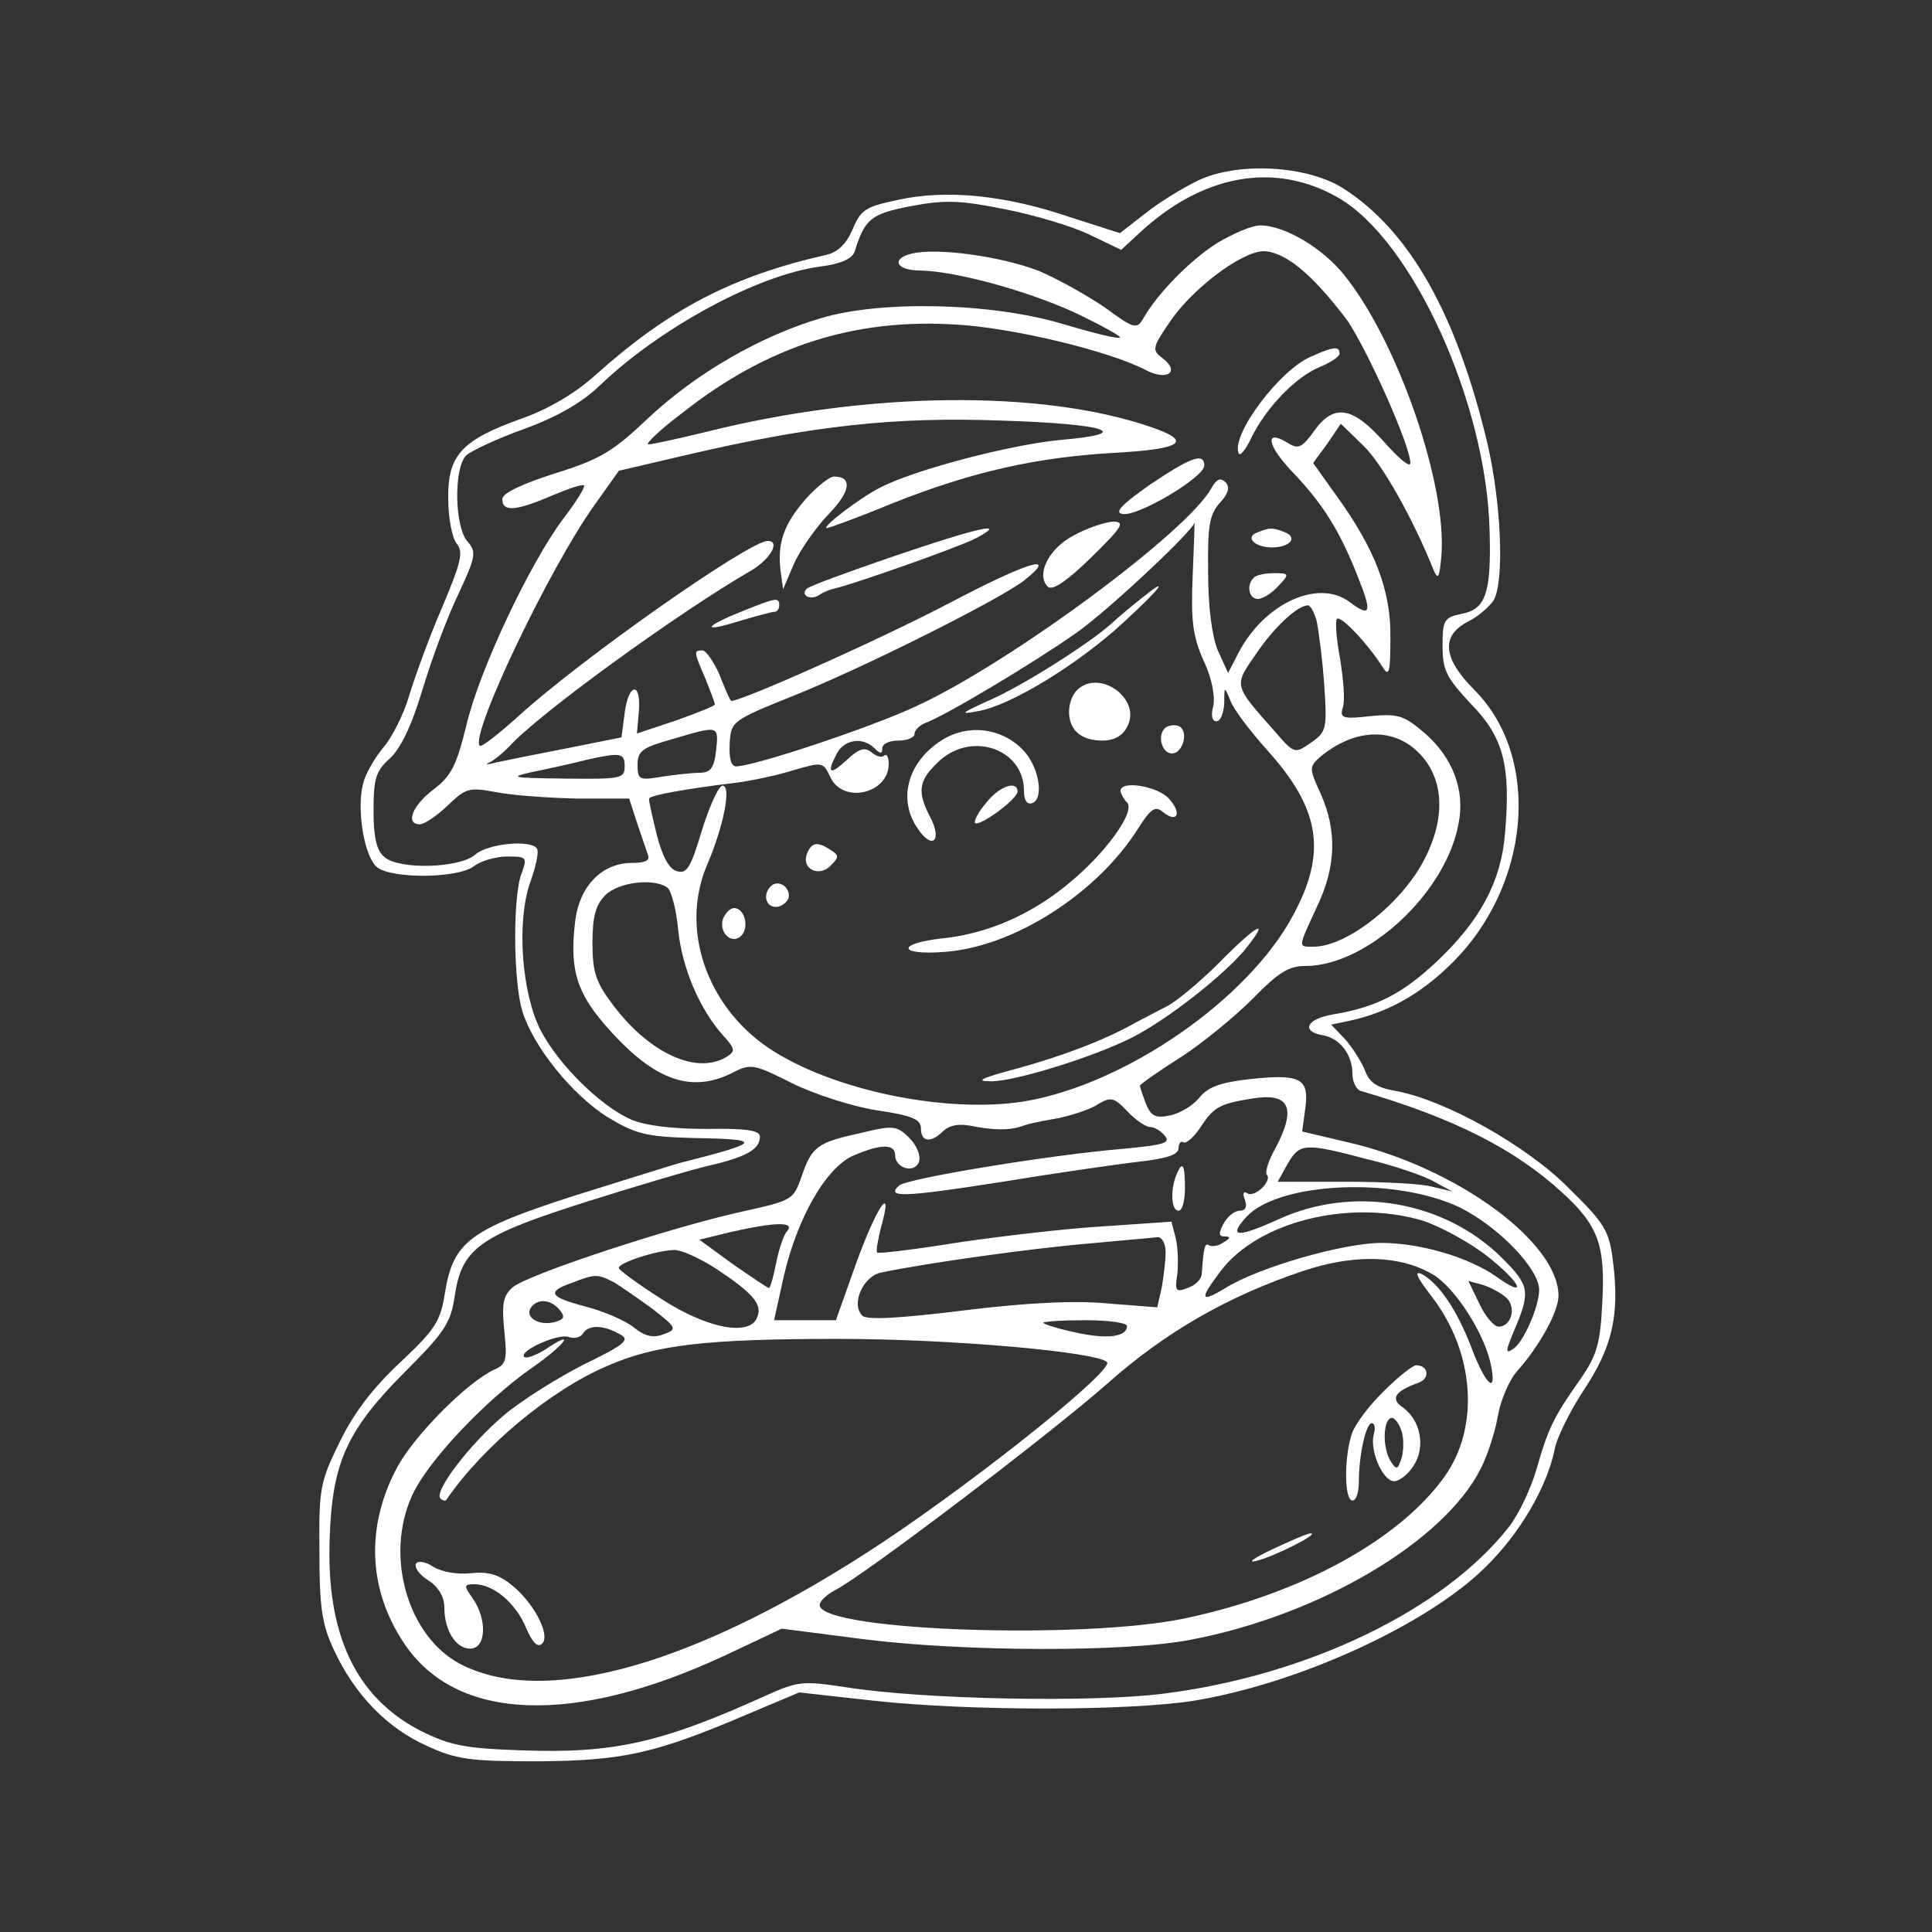 <svg xmlns="http://www.w3.org/2000/svg" version="1.0" width="300pt" height="300pt" viewBox="0 0 300 300" preserveAspectRatio="xMidYMid meet">
<rect x="0" y="0" width="300" height="300" fill="#333333" stroke="none"/>
<g transform="translate(0,300) scale(0.1,-0.1)" fill="#ffffff" stroke="none">
<path d="M1861 2720 c-23 -11 -61 -34 -82 -51 l-40 -31 -78 25 c-100 34 -190 43 -265 27 -52 -11 -59 -15 -72 -46 -10 -23 -23 -36 -42 -40 -145 -33 -243 -84 -357 -186 -32 -29 -73 -53 -115 -68 -93 -33 -115 -57 -114 -124 0 -30 6 -61 13 -70 11 -13 7 -29 -22 -98 -20 -46 -42 -107 -51 -136 -8 -29 -27 -67 -41 -83 -14 -17 -28 -42 -31 -55 -11 -41 2 -116 22 -131 24 -18 125 -17 150 2 10 8 34 15 51 15 31 0 32 -1 23 -26 -14 -35 -13 -168 1 -214 17 -55 77 -130 133 -165 43 -26 60 -30 129 -32 114 -2 112 -6 -18 -39 -11 -3 -84 -26 -161 -50 -165 -53 -190 -72 -203 -151 -7 -45 -15 -57 -69 -108 -42 -39 -72 -78 -94 -123 -31 -63 -33 -73 -32 -172 0 -87 4 -113 23 -153 32 -69 83 -121 144 -148 45 -21 67 -24 172 -24 132 1 182 12 323 72 l83 35 117 -13 c147 -16 393 -16 495 0 161 26 361 117 452 206 55 53 97 126 109 184 3 18 24 60 45 92 44 66 56 116 46 197 -6 51 -12 61 -69 117 -65 66 -192 137 -269 151 -29 5 -41 13 -48 33 -6 14 -20 36 -31 48 l-21 22 29 6 c59 13 109 41 156 87 125 121 142 321 38 426 -50 50 -53 85 -10 107 16 8 34 24 40 34 16 32 11 149 -10 241 -48 202 -121 332 -225 398 -56 35 -162 41 -224 12z m217 -27 c115 -66 230 -318 235 -516 3 -98 -6 -123 -43 -130 -28 -6 -30 -10 -30 -50 0 -38 6 -49 44 -90 51 -52 62 -96 53 -201 -6 -75 -39 -136 -106 -199 -53 -50 -94 -71 -160 -82 -43 -7 -52 -27 -15 -33 25 -5 44 -30 44 -59 0 -13 6 -25 13 -27 144 -42 239 -90 313 -158 56 -51 67 -82 62 -171 -3 -62 -8 -81 -33 -117 -43 -61 -51 -78 -69 -141 -9 -31 -28 -71 -43 -90 -101 -129 -313 -231 -537 -259 -111 -14 -373 -9 -492 10 -67 10 -74 10 -125 -13 -161 -73 -236 -90 -377 -85 -92 3 -114 8 -160 31 -100 52 -146 150 -140 300 4 117 27 167 119 259 59 59 69 74 75 115 11 75 38 94 205 147 79 25 167 51 194 57 55 13 75 25 75 44 0 10 -22 13 -82 12 -54 0 -96 5 -119 15 -47 21 -112 85 -140 139 -29 58 -37 167 -16 228 9 25 14 48 11 53 -9 15 -77 8 -96 -9 -24 -21 -117 -24 -141 -4 -12 10 -17 30 -17 72 0 51 4 62 25 81 16 14 34 50 51 107 14 47 39 114 56 149 27 58 28 65 14 81 -20 22 -22 114 -2 134 8 7 48 26 90 41 52 19 90 41 118 68 93 89 244 171 341 184 32 4 50 12 54 23 16 52 26 59 88 71 53 10 76 9 146 -5 46 -9 106 -27 132 -40 l48 -23 27 25 c98 92 211 113 310 56z"/>
<path d="M1889 2622 c-42 -27 -92 -78 -114 -117 -10 -17 -15 -15 -60 18 -28 19 -73 44 -101 56 -59 23 -160 37 -199 27 -32 -8 -23 -26 13 -26 55 -1 162 -30 238 -64 42 -20 75 -38 73 -40 -2 -3 -42 7 -89 21 -110 33 -282 37 -375 9 -95 -28 -194 -86 -266 -153 -57 -54 -76 -66 -147 -88 -53 -17 -82 -31 -82 -40 0 -20 20 -19 76 5 26 11 49 19 51 16 2 -2 -12 -25 -32 -51 -52 -69 -131 -236 -151 -322 -15 -61 -23 -78 -51 -99 -33 -25 -44 -54 -21 -54 7 0 26 13 43 29 28 27 33 29 75 21 25 -5 81 -9 126 -10 l81 0 12 -37 c7 -21 15 -44 17 -50 4 -9 -4 -13 -25 -13 -47 0 -82 -37 -88 -92 -9 -75 3 -112 54 -168 71 -79 128 -98 192 -65 27 14 33 12 91 -17 34 -17 93 -36 131 -42 55 -8 69 -14 69 -28 0 -22 16 -23 35 -4 10 9 25 12 47 7 31 -6 54 -6 71 -1 14 5 22 7 62 14 22 5 50 14 61 22 19 11 24 10 45 -12 12 -13 28 -24 35 -24 6 0 17 -6 23 -14 9 -11 -3 -14 -66 -20 -110 -9 -336 -46 -347 -57 -21 -19 7 -18 155 5 85 14 182 28 217 32 44 5 62 11 62 21 0 8 4 12 8 9 4 -2 17 9 27 25 20 30 29 35 78 43 59 10 71 -13 38 -76 -11 -19 -17 -38 -14 -42 9 -9 -18 -36 -30 -29 -6 4 -8 0 -4 -10 4 -11 1 -17 -8 -17 -8 0 -19 -9 -25 -20 -8 -15 -8 -20 2 -20 9 0 9 -3 -2 -9 -8 -6 -18 -7 -22 -5 -7 5 -9 -1 -12 -45 -1 -8 -10 -17 -22 -21 -18 -7 -20 -5 -16 21 2 16 1 41 -2 55 l-7 27 -102 -7 c-56 -3 -158 -15 -227 -25 -68 -11 -126 -18 -128 -16 -2 2 1 19 6 39 20 71 -6 34 -38 -54 l-32 -90 -48 0 -48 0 15 68 c21 91 66 170 109 188 42 18 64 18 64 0 0 -20 30 -29 37 -10 3 9 -3 25 -15 37 -19 19 -25 20 -74 8 -69 -15 -77 -21 -93 -67 -13 -37 -14 -38 -91 -55 -110 -24 -335 -98 -358 -118 -15 -13 -17 -26 -13 -67 5 -46 3 -53 -16 -61 -41 -19 -123 -101 -150 -151 -49 -91 -46 -189 10 -273 81 -123 265 -129 500 -19 l87 41 124 -16 c156 -20 412 -21 512 -1 199 38 392 152 449 265 11 21 23 59 27 83 4 23 17 54 29 68 35 39 65 93 65 118 0 83 -158 199 -326 238 l-72 17 5 37 c6 46 -8 53 -89 44 -43 -5 -63 -12 -76 -29 -10 -12 -30 -24 -45 -27 -23 -5 -30 -1 -38 19 -5 13 -9 26 -9 27 0 2 28 22 63 44 34 22 84 63 112 91 40 41 56 51 82 51 96 0 219 114 238 222 10 51 -9 101 -52 139 -33 28 -41 31 -85 27 -43 -5 -48 -3 -43 13 4 10 1 44 -4 75 -6 32 -8 60 -5 63 6 6 49 -40 71 -75 10 -16 12 -8 12 46 1 73 -24 138 -85 222 l-35 49 22 30 21 31 35 -34 c29 -28 77 -113 109 -193 7 -16 9 -12 12 20 10 109 -66 332 -150 437 -33 42 -93 78 -131 78 -13 0 -43 -13 -68 -28z m136 -44 c20 -17 50 -52 68 -77 31 -46 97 -193 97 -220 0 -8 -18 7 -41 33 -49 55 -78 60 -109 16 -18 -25 -24 -28 -40 -18 -37 23 -33 -3 7 -45 47 -49 74 -92 102 -164 22 -55 19 -62 -13 -38 -49 37 -133 -2 -173 -79 l-16 -31 -16 35 c-9 22 -15 67 -15 121 -1 72 2 90 18 108 14 15 16 25 9 32 -8 8 -14 5 -22 -9 -36 -67 -312 -271 -457 -338 -70 -33 -253 -94 -281 -94 -8 0 -11 13 -10 35 2 35 3 36 100 75 110 44 325 152 359 180 52 42 3 27 -113 -34 -114 -60 -339 -160 -344 -154 -2 2 -10 20 -18 41 -9 20 -21 37 -26 37 -14 0 -14 -1 4 -43 8 -20 15 -38 15 -41 0 -2 -27 -13 -61 -25 l-60 -20 3 34 c4 47 -16 45 -22 -2 l-5 -38 -85 -17 c-47 -9 -96 -19 -110 -22 -14 -4 -18 -3 -10 0 8 4 21 15 30 24 43 49 265 210 378 275 29 18 44 45 24 45 -29 0 -292 -185 -388 -273 -30 -27 -57 -48 -59 -45 -16 16 109 278 179 375 l37 52 107 25 c193 45 322 59 485 53 165 -5 211 -20 95 -30 -77 -7 -227 -46 -281 -74 -32 -16 -93 -63 -83 -63 3 0 50 17 103 39 124 49 222 71 346 78 105 6 120 18 51 41 -169 57 -436 54 -685 -8 -45 -11 -86 -20 -92 -20 -6 0 18 23 54 50 131 103 266 146 424 136 88 -5 238 -41 295 -71 33 -17 53 -2 25 19 -16 12 -16 16 10 54 35 53 112 111 147 112 17 0 41 -12 63 -32z m-173 -472 c-3 -69 0 -94 17 -132 13 -27 18 -56 15 -70 -4 -15 -2 -24 5 -24 6 0 11 12 12 28 0 27 0 27 10 3 5 -13 30 -46 56 -75 83 -92 94 -159 41 -257 -69 -130 -259 -262 -416 -289 -122 -20 -301 17 -399 83 -97 66 -137 186 -95 284 26 61 38 123 24 123 -6 0 -20 -31 -32 -69 -17 -57 -23 -68 -38 -64 -13 3 -23 22 -32 56 -7 29 -13 54 -12 57 1 5 56 15 138 25 22 3 61 11 86 19 45 13 46 13 57 -10 19 -43 91 -27 91 20 0 10 -3 16 -7 13 -3 -4 -12 -2 -20 5 -10 8 -19 6 -38 -12 -27 -25 -32 -21 -15 11 12 21 40 25 58 7 9 -9 12 -9 12 0 0 7 11 12 25 12 14 0 25 5 25 10 0 6 7 13 16 17 33 12 171 95 235 140 50 35 184 161 184 172 0 1 -1 -37 -3 -83z m192 -68 c3 -13 9 -57 12 -98 5 -72 4 -76 -20 -93 -26 -18 -26 -18 -58 19 -63 71 -62 69 -28 118 28 42 65 76 81 76 4 0 9 -10 13 -22z m-932 -203 c-3 -28 -9 -35 -26 -35 -11 0 -38 -3 -58 -6 -35 -6 -38 -5 -38 18 0 22 7 27 53 40 74 22 73 22 69 -17z m1081 5 c48 -38 55 -103 20 -172 -34 -69 -121 -138 -173 -138 -25 0 -25 -3 5 62 30 63 31 118 6 175 -18 39 -18 42 -3 56 49 42 105 48 145 17z m-1223 -30 c0 -19 -6 -20 -92 -19 -86 1 -89 2 -48 11 25 5 61 13 80 18 54 12 60 11 60 -10z m66 -188 c6 -4 14 -33 17 -65 6 -61 34 -125 70 -165 18 -20 19 -24 7 -32 -46 -30 -120 3 -177 78 -28 37 -33 52 -33 98 0 41 5 59 20 74 20 20 74 27 96 12z m1087 -422 c42 -10 89 -26 104 -35 l28 -15 -30 7 c-16 5 -78 8 -136 8 l-105 0 15 27 c19 33 26 34 124 8z m144 -75 c60 -30 123 -95 123 -128 0 -26 -25 -83 -41 -92 -12 -8 -12 -4 6 38 21 52 19 62 -22 103 -89 89 -231 114 -347 61 -64 -29 -80 -29 -51 3 50 55 232 63 332 15z m-59 -20 c28 -9 74 -34 102 -56 53 -42 63 -67 13 -31 -43 30 -118 52 -178 52 -59 0 -191 -38 -242 -70 -40 -24 -41 -18 -7 27 58 76 198 111 312 78z m-986 -17 c-6 -7 -13 -30 -17 -50 -4 -21 -9 -38 -11 -38 -2 0 -27 17 -56 37 l-52 38 49 12 c71 16 100 16 87 1z m588 -32 c0 -13 -3 -38 -6 -55 l-7 -31 -77 6 c-52 5 -128 1 -225 -11 -97 -12 -149 -15 -156 -8 -18 18 1 61 29 67 72 15 237 38 322 45 52 5 101 9 108 10 6 0 12 -10 12 -23z m-698 -26 c57 -38 72 -55 64 -75 -11 -31 -78 -18 -149 28 -36 23 -66 45 -66 48 -1 8 57 27 85 28 11 1 41 -13 66 -29z m1113 -9 c34 -20 80 -91 90 -140 10 -48 -8 -32 -30 26 -22 58 -50 99 -76 114 -14 7 -10 -3 14 -34 67 -87 75 -203 20 -280 -70 -98 -223 -182 -403 -220 -156 -33 -554 -20 -567 19 -2 6 9 17 24 25 45 23 331 240 423 321 90 80 188 136 305 175 79 26 149 24 200 -6z m-1272 -12 c12 -7 39 -26 61 -42 37 -29 38 -31 16 -39 -16 -6 -29 -3 -46 11 -14 11 -47 25 -74 32 -57 15 -62 23 -22 37 36 14 40 14 65 1z m1386 -24 c16 -15 8 -45 -12 -45 -7 0 -21 16 -30 36 l-17 35 22 -6 c13 -4 29 -13 37 -20z m-1470 -19 c9 -11 7 -15 -8 -19 -24 -6 -46 7 -37 22 10 15 31 14 45 -3z m881 -25 c0 -17 -31 -21 -80 -10 -28 6 -50 13 -50 15 0 2 29 4 65 4 36 0 65 -4 65 -9z m-789 -12 c18 -9 13 -15 -55 -48 -41 -21 -97 -56 -124 -79 -52 -44 -109 -118 -98 -129 3 -3 7 -4 9 -2 57 83 161 170 250 208 75 33 155 42 359 42 174 0 400 -20 417 -36 11 -12 -189 -173 -344 -277 -287 -191 -527 -261 -660 -192 -82 43 -118 168 -75 262 24 53 114 148 186 198 53 37 70 62 20 28 -15 -9 -29 -14 -32 -11 -9 9 53 37 69 31 8 -3 18 -1 22 5 8 14 31 14 56 0z"/>
<path d="M2035 2446 c-48 -21 -122 -119 -112 -149 2 -7 11 4 20 23 23 47 68 94 106 110 17 7 31 16 31 21 0 12 -9 11 -45 -5z"/>
<path d="M1785 2247 c-44 -31 -55 -43 -42 -45 23 -5 127 57 127 75 0 21 -21 13 -85 -30z"/>
<path d="M1251 2225 c-34 -39 -44 -68 -39 -111 l4 -29 17 40 c10 22 34 56 54 77 34 35 37 58 8 58 -7 0 -27 -16 -44 -35z"/>
<path d="M1668 2169 c-39 -20 -60 -61 -41 -80 7 -7 30 9 67 45 49 48 54 56 34 56 -13 -1 -40 -10 -60 -21z"/>
<path d="M1387 2136 c-70 -24 -130 -46 -134 -50 -11 -10 5 -19 19 -10 7 5 18 9 23 10 25 5 193 64 220 78 53 28 4 17 -128 -28z"/>
<path d="M1952 2173 c-19 -7 -4 -23 23 -23 29 0 41 16 19 24 -18 7 -23 7 -42 -1z"/>
<path d="M1947 2103 c-12 -11 -8 -33 6 -33 8 0 22 9 32 20 18 19 17 20 -7 20 -13 0 -28 -3 -31 -7z"/>
<path d="M1153 2051 c-60 -24 -65 -34 -7 -16 27 8 52 15 57 15 4 0 7 5 7 10 0 13 -5 12 -57 -9z"/>
<path d="M1770 2069 c-14 -11 -34 -28 -45 -38 -36 -32 -139 -97 -190 -119 -44 -20 -46 -22 -15 -16 50 9 155 73 225 138 60 55 73 74 25 35z"/>
<path d="M1672 1928 c-7 -7 -12 -21 -12 -33 0 -29 19 -45 52 -45 17 0 31 7 38 21 24 43 -43 92 -78 57z"/>
<path d="M1811 1871 c-15 -10 -8 -41 9 -41 15 0 25 29 14 40 -5 5 -15 5 -23 1z"/>
<path d="M1463 1851 c-54 -34 -70 -93 -37 -139 22 -32 37 -17 19 18 -21 40 -19 57 10 85 50 51 135 24 135 -43 0 -15 5 -22 13 -19 19 7 10 59 -16 84 -33 33 -84 39 -124 14z"/>
<path d="M1531 1753 c-12 -14 -19 -28 -17 -31 7 -6 66 37 66 49 0 18 -29 8 -49 -18z"/>
<path d="M1740 1772 c0 -4 5 -13 10 -18 14 -14 -34 -80 -92 -127 -58 -48 -126 -77 -194 -84 -73 -8 -70 -27 4 -21 106 8 235 90 299 191 20 32 27 36 39 26 22 -18 30 -2 9 21 -17 19 -75 29 -75 12z"/>
<path d="M1253 1674 c-9 -23 19 -37 37 -18 13 13 13 16 0 24 -21 14 -30 12 -37 -6z"/>
<path d="M1197 1624 c-14 -14 -7 -35 11 -32 9 2 17 10 17 17 0 16 -18 25 -28 15z"/>
<path d="M1123 1574 c-8 -21 13 -42 28 -27 13 13 5 43 -11 43 -6 0 -13 -7 -17 -16z"/>
<path d="M1893 1505 c-29 -29 -65 -59 -80 -67 -15 -8 -37 -19 -48 -25 -49 -28 -116 -53 -185 -72 -56 -15 -67 -20 -42 -20 36 -1 161 38 220 68 55 28 140 95 174 135 43 53 21 42 -39 -19z"/>
<path d="M2150 841 c-22 -21 -44 -50 -50 -65 -13 -35 -13 -106 0 -106 6 0 10 13 10 29 0 41 11 91 20 91 5 0 6 -8 3 -18 -6 -25 14 -72 32 -72 8 0 22 11 30 24 19 29 11 70 -16 90 -21 14 -13 26 24 39 18 7 15 27 -4 27 -5 0 -27 -17 -49 -39z m28 -70 c2 -12 1 -30 -3 -39 -5 -14 -7 -14 -15 -2 -15 23 -12 72 3 68 6 -3 13 -15 15 -27z"/>
<path d="M1975 594 c-27 -13 -39 -21 -25 -18 29 7 100 43 85 43 -5 0 -32 -12 -60 -25z"/>
<path d="M646 572 c-3 -6 5 -17 19 -26 16 -10 25 -26 25 -42 0 -36 18 -64 40 -64 25 0 27 45 4 78 -14 20 -14 22 3 22 29 0 64 -29 80 -68 10 -23 18 -31 25 -24 13 13 -13 64 -49 92 -20 16 -37 20 -63 17 -20 -2 -44 2 -57 10 -12 8 -24 10 -27 5z"/>
<path d="M1826 1174 c-9 -24 -7 -54 4 -54 6 0 10 16 10 35 0 38 -4 44 -14 19z"/>
</g>
</svg>
